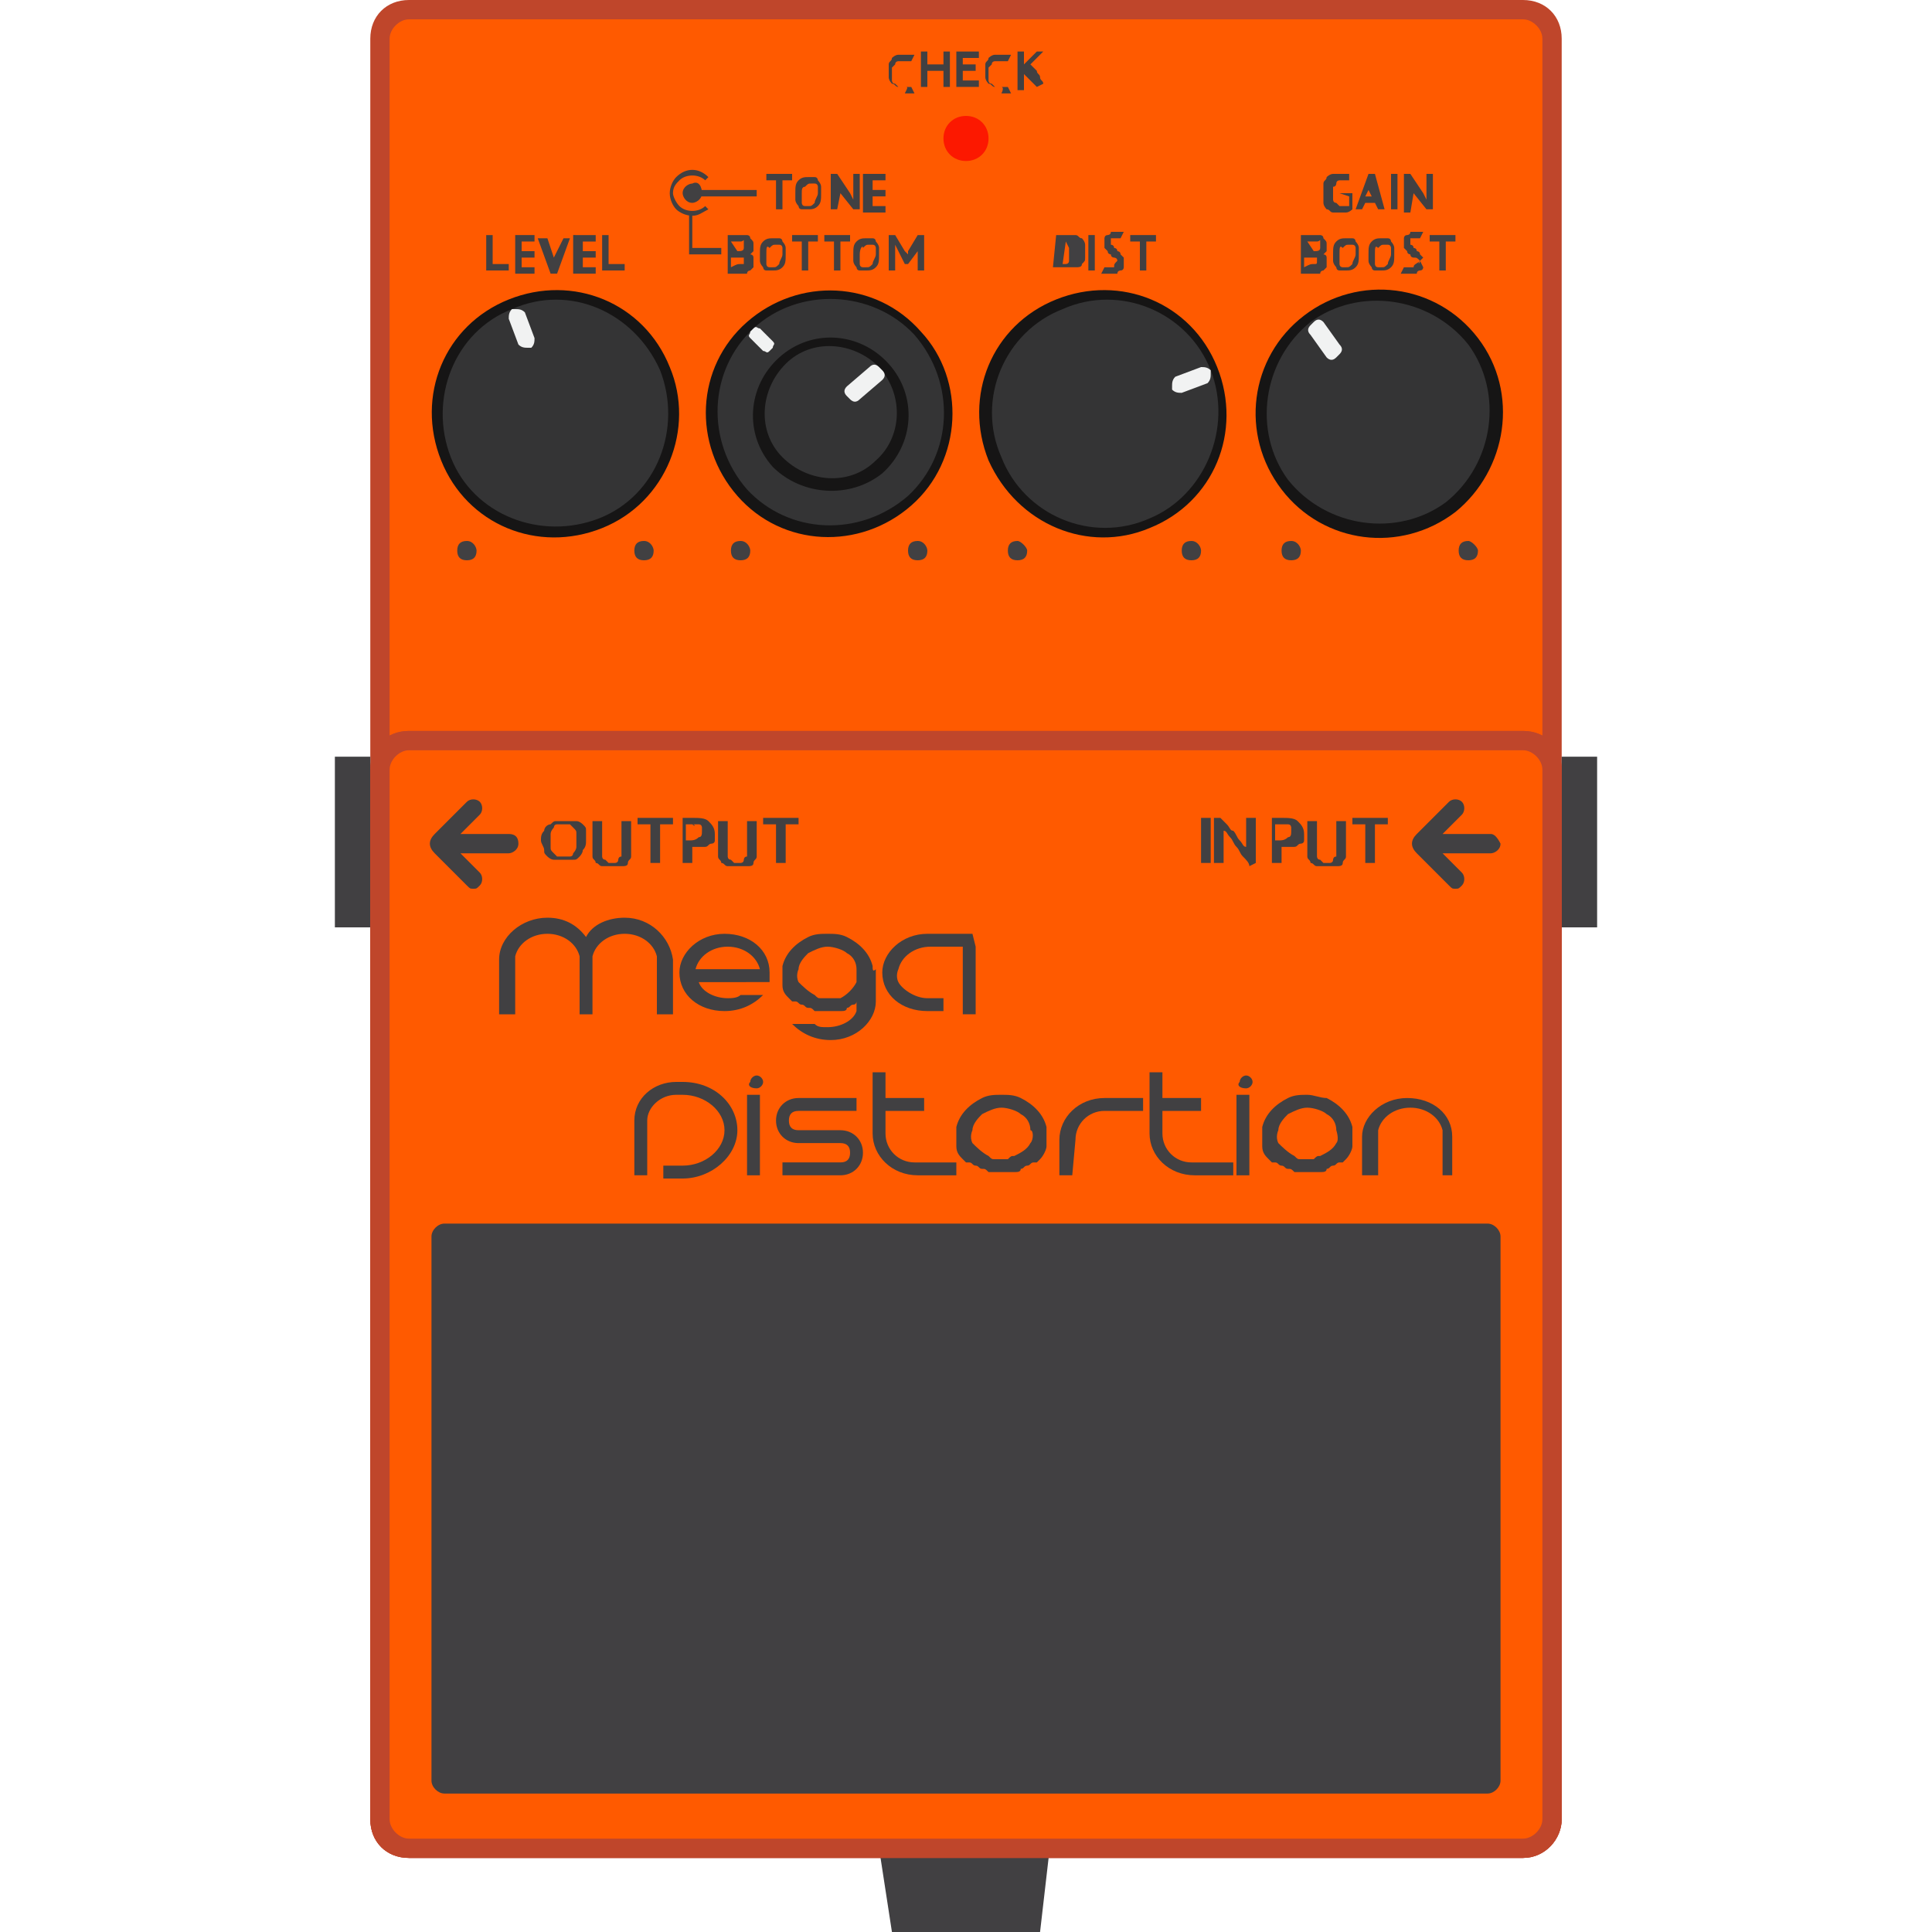 <svg enable-background="new 0 0 60 60" height="60" viewBox="0 0 60 60" width="60" xmlns="http://www.w3.org/2000/svg"><path d="m48.2 56.5c0 .5-.4.9-.9.9h-34.6c-.5 0-.9-.4-.9-.9v-55.3c0-.5.4-.9.9-.9h34.6c.5 0 .9.4.9.9z" fill="#ff5a00"/><path d="m47.3 57.7h-34.6c-.7 0-1.2-.5-1.2-1.2v-55.3c0-.7.5-1.2 1.2-1.2h34.6c.7 0 1.2.5 1.2 1.2v55.3c0 .6-.5 1.2-1.2 1.2zm-34.6-57.1c-.3 0-.6.3-.6.6v55.3c0 .3.3.6.6.6h34.6c.3 0 .6-.3.6-.6v-55.3c0-.3-.3-.6-.6-.6z" fill="#bf462b"/><path d="m27.7 60-.4-2.6h5.3l-.3 2.6z" fill="#414042"/><path d="m48.5 23.5h1.1v5.3h-1.1z" fill="#414042"/><path d="m10.4 23.5h1.1v5.3h-1.1z" fill="#414042"/><path d="m30.7 4.3c0 .4-.3.7-.7.7s-.7-.3-.7-.7.3-.7.7-.7.7.3.7.7z" fill="#fc1800"/><path d="m48.2 56.5c0 .5-.4.9-.9.9h-34.6c-.5 0-.9-.4-.9-.9v-32.6c0-.5.4-.9.9-.9h34.6c.5 0 .9.4.9.9z" fill="#e2623b"/><path d="m47.3 57.7h-34.6c-.7 0-1.2-.5-1.2-1.2v-32.6c0-.7.5-1.2 1.2-1.2h34.6c.7 0 1.2.5 1.2 1.2v32.6c0 .6-.5 1.2-1.2 1.2zm-34.6-34.4c-.3 0-.6.3-.6.6v32.6c0 .3.3.6.6.6h34.6c.3 0 .6-.3.6-.6v-32.6c0-.3-.3-.6-.6-.6z" fill="#bf462b"/><path d="m48.2 56.5c0 .5-.4.9-.9.9h-34.6c-.5 0-.9-.4-.9-.9v-32.6c0-.5.4-.9.9-.9h34.6c.5 0 .9.4.9.9z" fill="#ff5a00"/><path d="m47.3 57.7h-34.6c-.7 0-1.2-.5-1.2-1.2v-32.6c0-.7.5-1.2 1.2-1.2h34.6c.7 0 1.2.5 1.2 1.2v32.6c0 .6-.5 1.2-1.2 1.2zm-34.6-34.4c-.3 0-.6.3-.6.6v32.6c0 .3.3.6.6.6h34.6c.3 0 .6-.3.6-.6v-32.6c0-.3-.3-.6-.6-.6z" fill="#bf462b"/><g fill="#414042"><path d="m46.6 55.3c0 .2-.2.4-.4.4h-32.4c-.2 0-.4-.2-.4-.4v-16.9c0-.2.2-.4.4-.4h32.4c.2 0 .4.2.4.4z"/><path d="m18.2 26.1c0 .1 0 .2-.1.3 0 .1-.1.2-.1.2-.1.1-.1.1-.2.1s-.2 0-.3 0-.2 0-.3 0-.2-.1-.2-.1c-.1-.1-.1-.1-.1-.2s-.1-.2-.1-.3 0-.2.1-.3c0-.1.1-.2.2-.2.1-.1.1-.1.2-.1h.3.3c.1 0 .2.1.2.1.1.1.1.1.1.2zm-1.1 0v.2c0 .1 0 .1.1.2l.1.1h.2.2c.1 0 .1-.1.1-.1s.1-.1.1-.2 0-.1 0-.2 0-.1 0-.2 0-.1-.1-.2l-.1-.1c-.1 0-.1 0-.2 0s-.1 0-.2 0-.1.1-.1.1-.1.1-.1.2z"/><path d="m19 26.9c-.1 0-.2 0-.3 0s-.1-.1-.2-.1c0-.1-.1-.1-.1-.2s0-.1 0-.2v-.9h.3v.9.2s0 .1.1.1l.1.1h.1.1s.1 0 .1-.1c0 0 0-.1.1-.1 0 0 0-.1 0-.2v-.9h.3v.9.2c0 .1-.1.1-.1.2s-.1.1-.2.1-.2 0-.3 0z"/><path d="m20.9 25.4v.2h-.4v1.2h-.3v-1.2h-.4v-.2z"/><path d="m21.5 25.4c.2 0 .4 0 .5.1s.2.2.2.4v.2c0 .1-.1.1-.1.1-.1 0-.1.1-.2.1s-.2 0-.3 0h-.1v.5h-.3v-1.4zm0 .2c-.1 0-.1 0-.2 0v.5h.1c.1 0 .2 0 .3-.1.1 0 .1-.1.1-.2v-.1s0-.1-.1-.1h-.2c.1.1.1 0 0 0z"/><path d="m22.9 26.9c-.1 0-.2 0-.3 0s-.1-.1-.2-.1c0-.1-.1-.1-.1-.2s0-.1 0-.2v-.9h.3v.9.2s0 .1.1.1l.1.1h.1.1s.1 0 .1-.1c0 0 0-.1.1-.1 0 0 0-.1 0-.2v-.9h.3v.9.2c0 .1-.1.1-.1.2s-.1.1-.2.1-.2 0-.3 0z"/><path d="m24.8 25.4v.2h-.4v1.2h-.3v-1.2h-.4v-.2z"/><path d="m15.8 25.9h-1.5l.6-.6c.1-.1.1-.3 0-.4s-.3-.1-.4 0l-1 1c-.2.2-.2.4 0 .6l1 1c.1.1.1.1.2.1s.1 0 .2-.1.1-.3 0-.4l-.6-.6h1.5c.1 0 .3-.1.3-.3s-.1-.3-.3-.3z"/><path d="m37.3 25.4h.3v1.4h-.3z"/><path d="m38.8 26.9c0-.1-.1-.2-.2-.3s-.1-.2-.2-.3-.1-.2-.2-.3-.1-.2-.2-.2v1h-.3v-1.4h.2l.2.2c.1.1.1.2.2.2.1.1.1.2.2.3s.1.2.2.2v-.9h.3v1.4z"/><path d="m39.8 25.4c.2 0 .4 0 .5.1s.2.2.2.4v.2c0 .1-.1.1-.1.1-.1 0-.1.1-.2.1s-.2 0-.3 0h-.1v.5h-.3v-1.4zm0 .2c-.1 0-.1 0-.2 0v.5h.1c.1 0 .2 0 .3-.1.1 0 .1-.1.1-.2v-.1s0-.1-.1-.1h-.2c.1 0 .1 0 0 0z"/><path d="m41.2 26.9c-.1 0-.2 0-.3 0s-.1-.1-.2-.1c0-.1-.1-.1-.1-.2s0-.1 0-.2v-.9h.3v.9.2s0 .1.1.1l.1.1h.1.1s.1 0 .1-.1c0 0 0-.1.1-.1 0 0 0-.1 0-.2v-.9h.3v.9.2c0 .1-.1.1-.1.2s-.1.1-.2.1-.2 0-.3 0z"/><path d="m43.1 25.4v.2h-.4v1.2h-.3v-1.2h-.4v-.2z"/><path d="m46.3 25.9h-1.5l.6-.6c.1-.1.1-.3 0-.4s-.3-.1-.4 0l-1 1c-.2.2-.2.4 0 .6l1 1c.1.1.1.1.2.1s.1 0 .2-.1.1-.3 0-.4l-.6-.6h1.5c.1 0 .3-.1.3-.3-.1-.2-.2-.3-.3-.3z"/><path d="m28.1 2.7c-.1 0-.2 0-.2 0-.1 0-.1-.1-.2-.1 0 0-.1-.1-.1-.2s0-.1 0-.2 0-.2 0-.2c0-.1.1-.1.1-.2 0 0 .1-.1.2-.1h.2.1.1.1l-.1.2h-.1s-.1 0-.2 0h-.1s-.1 0-.1.1l-.1.1v.2.2s0 .1.1.1l.1.1h.1.2.1l.1.2s0 0-.1 0c0 0 0 0-.1 0h-.1c.1-.2.1-.2 0-.2z"/><path d="m29.3 1.6h.2v1.1h-.2v-.5h-.5v.5h-.2v-1.1h.2v.4h.5z"/><path d="m29.7 2.7v-1.1h.7v.2h-.5v.2h.4v.2h-.4v.3h.5v.2z"/><path d="m31.1 2.7c-.1 0-.2 0-.2 0-.1 0-.1-.1-.2-.1 0 0-.1-.1-.1-.2s0-.1 0-.2 0-.2 0-.2c0-.1.1-.1.1-.2 0 0 .1-.1.2-.1h.2.1.1.1l-.1.2h-.1s-.1 0-.2 0h-.1s-.1 0-.1.1l-.1.1v.2.2s0 .1.1.1l.1.1h.1.2.1l.1.2s0 0-.1 0c0 0 0 0-.1 0h-.1c.1-.2 0-.2 0-.2z"/><path d="m32.2 2.7-.2-.2-.1-.1-.1-.1v.5h-.2v-1.2h.2v.4l.1-.1.1-.1.1-.1.1-.1h.2l-.1.1-.1.1-.1.1-.1.1.1.1.1.1c0 .1.1.1.1.2s.1.1.1.2z"/><path d="m30.2 29c-.2 0-1.2 0-1.4 0-.8 0-1.4.6-1.4 1.2 0 .7.6 1.2 1.4 1.2h.5v-.4h-.5c-.4 0-.8-.3-.9-.5s0-.4 0-.4c.1-.4.5-.7 1-.7h1v2.1h.4v-2.1l-.1-.4c.1 0 .1 0 0 0z"/><path d="m27.1 30c-.1-.4-.4-.7-.8-.9-.2-.1-.4-.1-.6-.1s-.4 0-.6.1c-.4.2-.7.5-.8.9v.3.2.1c0 .2.1.3.2.4s.1.1.1.1h.1c.1 0 .1.1.2.1s.1.1.2.1.1 0 .2.1h.1.3.3.1c.1 0 .2 0 .2-.1.1 0 .1-.1.2-.1s.1-.1.1-.1v.3c-.1.3-.5.5-.9.5-.2 0-.3 0-.4-.1h-.7c.3.3.7.5 1.2.5.8 0 1.4-.6 1.4-1.2 0-.4 0-1 0-1-.1.1-.1 0-.1-.1zm-1 1c-.1 0-.1 0-.2 0s-.1 0-.2 0-.2 0-.2 0c-.1 0-.1 0-.2-.1-.2-.1-.4-.3-.5-.4-.1-.2 0-.4 0-.4 0-.2.2-.4.3-.5.2-.1.4-.2.6-.2s.5.1.6.2c.2.1.3.3.3.5v.4c-.1.2-.3.4-.5.5z"/><path d="m23.9 30.5c0-.1 0-.2 0-.3 0-.7-.6-1.2-1.4-1.2s-1.4.6-1.4 1.2c0 .7.6 1.2 1.4 1.2.5 0 .9-.2 1.2-.5h-.7c-.1.1-.3.1-.4.1-.4 0-.8-.2-.9-.5zm-2.3-.4c.1-.4.5-.7 1-.7s.9.3 1 .7z"/><path d="m19.4 28.5c-.5 0-1 .2-1.2.6-.3-.4-.7-.6-1.2-.6-.8 0-1.5.6-1.5 1.3v1.7h.5v-1.8c.1-.4.5-.7 1-.7s.9.3 1 .7v1.8h.4v-1.8c.1-.4.5-.7 1-.7s.9.3 1 .7v1.8h.5s0-1.5 0-1.7c-.1-.7-.7-1.3-1.5-1.3z"/><path d="m45.1 36.5v-1.2c0-.7-.6-1.2-1.4-1.2s-1.4.6-1.4 1.2v1.2h.5v-1.4c.1-.4.5-.7 1-.7s.9.3 1 .7v1.4z"/><path d="m33.3 36.5h-.4v-1.1c0-.7.6-1.3 1.4-1.3h1.2v.4h-1.2c-.5 0-.9.4-.9.9z"/><path d="m23.2 34h.4v2.5h-.4z"/><path d="m23.5 33.8c.1 0 .2-.1.2-.2s-.1-.2-.2-.2-.2.1-.2.2c-.1.1 0 .2.2.2z"/><path d="m38.4 34h.4v2.5h-.4z"/><path d="m38.7 33.8c.1 0 .2-.1.2-.2s-.1-.2-.2-.2-.2.1-.2.2c-.1.1 0 .2.2.2z"/><path d="m28.4 36.1c-.5 0-.9-.4-.9-.9v-.7h1.2v-.4h-1.2v-.8h-.4v1.9c0 .7.6 1.3 1.4 1.3h1.2v-.4z"/><path d="m37 36.1c-.5 0-.9-.4-.9-.9v-.7h1.2v-.4h-1.2v-.8h-.4v1.9c0 .7.6 1.3 1.4 1.3h1.2v-.4z"/><path d="m21.2 34c.7 0 1.3.5 1.3 1.1s-.6 1.1-1.3 1.1h-.6v.4h.6c.9 0 1.7-.7 1.7-1.5s-.7-1.5-1.7-1.5h-.2c-.7 0-1.3.5-1.3 1.2v1.7h.4v-1.7c0-.4.4-.8.9-.8z"/><path d="m26.1 36.5h-1.8v-.4h1.8c.2 0 .3-.1.3-.3s-.1-.3-.3-.3h-1.3c-.4 0-.7-.3-.7-.7s.3-.7.7-.7h1.8v.4h-1.8c-.2 0-.3.1-.3.3s.1.3.3.3h1.3c.4 0 .7.3.7.7s-.3.7-.7.7z"/><path d="m32.5 35c-.1-.4-.4-.7-.8-.9-.2-.1-.4-.1-.6-.1s-.4 0-.6.1c-.4.2-.7.5-.8.9v.3.2.1c0 .2.1.3.2.4s.1.1.1.1h.1c.1 0 .1.1.2.1s.1.1.2.1.1 0 .2.1h.1.3.3.1c.1 0 .2 0 .2-.1.1 0 .1-.1.2-.1s.1-.1.2-.1h.1l.1-.1c.1-.1.2-.3.2-.4s0 0 0-.1 0-.1 0-.2 0-.2 0-.3zm-.5.5c-.1.2-.3.3-.5.4-.1 0-.1 0-.2.1-.1 0-.1 0-.2 0s-.2 0-.2 0c-.1 0-.1 0-.2-.1-.2-.1-.4-.3-.5-.4-.1-.2 0-.4 0-.4 0-.2.2-.4.3-.5.2-.1.4-.2.6-.2s.5.1.6.2c.2.1.3.3.3.5.1 0 .1.3 0 .4z"/><path d="m42 35c-.1-.4-.4-.7-.8-.9-.2 0-.4-.1-.6-.1s-.4 0-.6.1c-.4.2-.7.5-.8.9v.3.2.1c0 .2.1.3.2.4s.1.1.1.1h.1c.1 0 .1.1.2.1s.1.1.2.1.1 0 .2.1h.1.3.3.1c.1 0 .2 0 .2-.1.1 0 .1-.1.2-.1s.1-.1.2-.1h.1l.1-.1c.1-.1.2-.3.2-.4s0 0 0-.1 0-.1 0-.2 0-.2 0-.3zm-.5.5c-.1.2-.3.3-.5.4-.1 0-.1 0-.2.1-.1 0-.1 0-.2 0s-.2 0-.2 0c-.1 0-.1 0-.2-.1-.2-.1-.4-.3-.5-.4-.1-.2 0-.4 0-.4 0-.2.2-.4.3-.5.2-.1.4-.2.6-.2s.5.1.6.2c.2.1.3.3.3.5 0 0 .1.3 0 .4z"/><path d="m15.8 8.4h-.7v-1.1h.2v.9h.5z"/><path d="m16 7.3h.6v.2h-.4v.3h.4v.2h-.4v.3h.4v.2h-.6z"/><path d="m17.2 8v.2-.2l.3-.6h.2l-.4 1.1h-.2l-.4-1.1h.3z"/><path d="m17.9 7.3h.6v.2h-.4v.3h.4v.2h-.4v.3h.4v.2h-.7v-1.2z"/><path d="m19.4 8.4h-.7v-1.1h.2v.9h.5z"/><path d="m24.6 5.6h-.3v.9h-.2v-.9h-.3v-.2h.8z"/><path d="m24.7 6c0-.2 0-.3.1-.4s.2-.1.3-.1h.2c.1 0 .1.1.1.1s.1.1.1.2v.2c0 .2 0 .3-.1.4s-.2.1-.3.1-.1 0-.2 0-.1-.1-.1-.1-.1-.1-.1-.2c0 0 0-.1 0-.2zm.2 0v.2.1s0 .1.1.1h.1c.1 0 .1 0 .2-.1 0-.1.1-.2.1-.3s0-.1 0-.1v-.1s0-.1-.1-.1h-.1c-.1 0-.1 0-.2.1-.1 0-.1.1-.1.2z"/><path d="m26.1 6-.1-.2.1.2-.1.5h-.2v-1.1h.2l.4.6.1.2v-.2-.6h.2v1.1h-.2z"/><path d="m26.9 5.4h.6v.2h-.4v.3h.4v.2h-.4v.3h.4v.2h-.7v-1.2z"/><path d="m23.4 7.6v.2s0 0-.1.1h-.1.1s.1 0 .1.1v.1.1.1l-.1.1s-.1 0-.1.1c-.1 0-.1 0-.2 0 0 0 0 0-.1 0h-.1-.1-.1v-1.2h.1.1.1.1.1.1s.1 0 .1.1c.1.1.1.1.1.2zm-.5.2s.1 0 0 0c.1 0 .1 0 0 0 .1 0 .2 0 .2-.1v-.1s0 0 0-.1 0 0-.1 0c0 0 0 0-.1 0h-.1s0 0-.1 0zm.1.4h.1s0 0 0-.1v-.1s0 0-.1 0c0 0 0 0-.1 0h-.1-.1v.3c.2-.1.2-.1.3-.1z"/><path d="m23.6 7.9c0-.2 0-.3.1-.4s.2-.1.3-.1h.2c.1 0 .1.1.1.1s.1.1.1.2v.2c0 .2 0 .3-.1.4s-.2.1-.3.1-.1 0-.2 0-.1-.1-.1-.1-.1-.1-.1-.2 0-.2 0-.2zm.2 0v.2.1s0 .1.1.1h.1c.1 0 .1 0 .2-.1 0-.1.1-.2.1-.3s0-.1 0-.1v-.1s0-.1-.1-.1h-.1c-.1 0-.1 0-.2.1-.1-.1-.1 0-.1.2z"/><path d="m25.4 7.5h-.3v.9h-.2v-.9h-.3v-.2h.8z"/><path d="m26.4 7.5h-.3v.9h-.2v-.9h-.3v-.2h.8z"/><path d="m26.5 7.9c0-.2 0-.3.1-.4s.2-.1.3-.1h.2c.1 0 .1.1.1.1s.1.1.1.2v.2c0 .2 0 .3-.1.4s-.2.1-.3.1-.1 0-.2 0-.1-.1-.1-.1-.1-.1-.1-.2 0-.2 0-.2zm.2 0v.2.1s0 .1.1.1h.1c.1 0 .1 0 .2-.1 0-.1.1-.2.1-.3s0-.1 0-.1v-.1s0-.1-.1-.1h-.1c-.1 0-.1 0-.2.1 0-.1-.1 0-.1.2z"/><path d="m28.5 7.8v-.2.2l-.3.4h-.1l-.2-.4-.1-.2v.2.6h-.2v-1.1h.2l.3.5.1.1v-.1l.3-.5h.2v1.1h-.2z"/><path d="m32.8 7.3h.2.1.1.2c.1 0 .1.1.2.1 0 0 .1.1.1.2v.2.2c0 .1 0 .1-.1.2 0 .1-.1.1-.2.1s-.2 0-.3 0c0 0 0 0-.1 0h-.1-.1s0 0-.1 0zm.3.2c-.1 0-.1 0 0 0l-.1.7h.1s.1 0 .1-.1v-.1-.1-.1-.1z"/><path d="m33.8 7.3h.2v1.1h-.2z"/><path d="m34.7 8.1c0-.1-.1-.1-.1-.1s-.1 0-.1-.1c0 0-.1 0-.1-.1l-.1-.1s0-.1 0-.2 0-.1 0-.1 0-.1.1-.1c0 0 .1 0 .1-.1h.1.2.1l-.1.2h-.1-.1-.1v.1.1s.1 0 .1.1c0 0 .1 0 .1.1 0 0 .1 0 .1.1l.1.1v.1.2s0 .1-.1.1c0 0-.1 0-.1.1 0 0-.1 0-.2 0s-.1 0-.2 0-.1 0-.1 0l.1-.2h.1.1.1c0-.1 0-.1.1-.2 0 .1 0 .1 0 0z"/><path d="m35.9 7.5h-.3v.9h-.2v-.9h-.3v-.2h.8z"/><path d="m41.6 6h.4v.5s-.1.1-.2.1-.1 0-.2 0-.1 0-.2 0-.1-.1-.2-.1c0 0-.1-.1-.1-.2s0-.2 0-.3 0-.2 0-.3.1-.1.1-.2c0 0 .1-.1.2-.1h.2.2.1v.2h-.1-.1-.1s-.1 0-.1.1c0 0 0 .1-.1.1v.2.2s0 .1.1.1l.1.1h.1.1.1v-.3z"/><path d="m42.7 6.3h-.3l-.1.2h-.2l.4-1.1h.2l.3 1.1h-.2zm-.3-.2h.2l-.1-.2v-.2.2z"/><path d="m43.2 5.4h.2v1.1h-.2z"/><path d="m43.9 6-.1-.2.1.2-.1.6h-.2v-1.2h.2l.4.6.1.2v-.2-.6h.2v1.1h-.2z"/><path d="m41.2 7.6v.2s0 0-.1.1h-.1.1s.1 0 .1.1v.1.1.1l-.1.1s-.1 0-.1.1c-.1 0-.1 0-.2 0 0 0 0 0-.1 0h-.1-.1-.1v-1.2h.1.1.1.1.1.1s.1 0 .1.1c.1.1.1.1.1.2zm-.4.2c.1 0 .2 0 .2-.1v-.1s0 0 0-.1 0 0-.1 0c0 0 0 0-.1 0h-.1s0 0-.1 0zm0 .4c.1 0 .1 0 0 0 .1 0 .1 0 .1-.1v-.1s0 0-.1 0c0 0 0 0-.1 0h-.1-.1v.3c.2-.1.2-.1.3-.1z"/><path d="m41.4 7.9c0-.2 0-.3.1-.4s.2-.1.3-.1h.2c.1 0 .1.1.1.1s.1.1.1.2v.2c0 .2 0 .3-.1.4s-.2.1-.3.1-.1 0-.2 0-.1-.1-.1-.1-.1-.1-.1-.2 0-.2 0-.2zm.2 0v.2.1s0 .1.1.1h.1c.1 0 .1 0 .2-.1 0-.1.1-.2.1-.3s0-.1 0-.1v-.1s0-.1-.1-.1h-.1c-.1 0-.1 0-.2.1-.1-.1-.1 0-.1.2z"/><path d="m42.5 7.9c0-.2 0-.3.1-.4s.2-.1.3-.1h.2c.1 0 .1.1.1.1s.1.1.1.2v.2c0 .2 0 .3-.1.4s-.2.1-.3.1-.1 0-.2 0-.1-.1-.1-.1-.1-.1-.1-.2 0-.2 0-.2zm.2 0v.2.1s0 .1.1.1h.1c.1 0 .1 0 .2-.1 0-.1.1-.2.1-.3s0-.1 0-.1v-.1s0-.1-.1-.1h-.1c-.1 0-.1 0-.2.1-.1-.1-.1 0-.1.2z"/><path d="m44.1 8.1c-.1-.1-.1-.1-.2-.1 0 0-.1 0-.1-.1 0 0-.1 0-.1-.1l-.1-.1s0-.1 0-.2 0-.1 0-.1 0-.1.1-.1c0 0 .1 0 .1-.1h.1.2.1l-.1.2h-.1-.1-.1v.1.1s.1 0 .1.1c0 0 .1 0 .1.1 0 0 .1 0 .1.1l.1.1-.1.1.1.2s0 .1-.1.1c0 0-.1 0-.1.1 0 0-.1 0-.2 0s-.1 0-.2 0-.1 0-.1 0l.1-.2h.1.1.1c0-.1.1-.1.2-.2-.1.1 0 .1 0 0z"/><path d="m45.2 7.5h-.3v.9h-.2v-.9h-.3v-.2h.8z"/><path d="m14.8 17.1c0 .2-.1.3-.3.3s-.3-.1-.3-.3.1-.3.3-.3.3.2.3.3z"/><path d="m20.3 17.1c0 .2-.1.3-.3.3s-.3-.1-.3-.3.1-.3.3-.3.3.2.3.3z"/><path d="m23.3 17.1c0 .2-.1.3-.3.3s-.3-.1-.3-.3.1-.3.3-.3.3.2.3.3z"/><path d="m28.8 17.1c0 .2-.1.3-.3.3s-.3-.1-.3-.3.1-.3.3-.3.3.2.3.3z"/><path d="m31.9 17.1c0 .2-.1.3-.3.3s-.3-.1-.3-.3.1-.3.3-.3c.1 0 .3.2.3.3z"/><path d="m37.3 17.1c0 .2-.1.3-.3.3s-.3-.1-.3-.3.1-.3.3-.3.3.2.3.3z"/><path d="m40.4 17.1c0 .2-.1.3-.3.3s-.3-.1-.3-.3.1-.3.3-.3.3.2.3.3z"/><path d="m45.9 17.1c0 .2-.1.3-.3.3s-.3-.1-.3-.3.1-.3.3-.3c.1 0 .3.2.3.3z"/><path d="m21.5 6.7c-.2 0-.4-.1-.5-.2s-.2-.3-.2-.5.1-.4.2-.5c.3-.3.7-.3 1 0l-.1.1c-.2-.2-.6-.2-.8 0-.1.1-.2.2-.2.4 0 .1.1.3.2.4.2.2.6.2.8 0l.1.1c-.2.1-.3.2-.5.2z"/><path d="m21.8 6c0 .2-.2.3-.3.3-.2 0-.3-.2-.3-.3 0-.2.2-.3.3-.3.2-.1.3.1.3.3z"/><path d="m21.5 5.9h2v.2h-2z"/><path d="m22.4 7.9h-1v-1.3h.1v1.1h.9z"/></g><path d="m20.6 11.4c.8 1.9-.1 4-2 4.8s-4-.1-4.8-2 .1-4 2-4.8c1.9-.7 4.1.2 4.8 2z" fill="#343435"/><path d="m18.7 16.4c-2 .8-4.2-.1-5-2.1s.1-4.2 2.1-5 4.2.1 5 2.1c.8 1.9-.1 4.2-2.1 5zm-2.8-6.8c-1.8.7-2.6 2.8-1.9 4.6s2.8 2.6 4.6 1.9 2.6-2.8 1.9-4.6c-.8-1.8-2.8-2.7-4.6-1.9z" fill="#161515"/><path d="m16.6 10.5c0 .1 0 .2-.1.3h-.1c-.1 0-.2 0-.3-.1l-.3-.8c0-.1 0-.2.1-.3h.1c.1 0 .2 0 .3.1z" fill="#f1f2f2"/><path d="m28.5 10.4c1.4 1.5 1.3 3.8-.3 5.2-1.5 1.4-3.8 1.3-5.2-.3-1.4-1.5-1.3-3.8.3-5.2 1.5-1.3 3.8-1.2 5.2.3z" fill="#343435"/><path d="m28.3 15.7c-1.6 1.4-4 1.3-5.4-.3s-1.3-4 .3-5.4 4-1.3 5.4.3c1.4 1.5 1.3 4-.3 5.4zm-4.9-5.5c-1.4 1.3-1.5 3.5-.2 5 1.3 1.4 3.5 1.5 5 .2 1.4-1.3 1.5-3.5.2-5-1.3-1.4-3.6-1.5-5-.2z" fill="#161515"/><path d="m24 10.6c.1.1 0 .1 0 .2l-.1.1c-.1.1-.1 0-.2 0l-.4-.4c-.1-.1 0-.1 0-.2l.1-.1c.1-.1.1 0 .2 0z" fill="#f1f2f2"/><path d="m27.3 14.5c-.9.8-2.3.8-3.2-.1-.8-.9-.8-2.3.1-3.2.9-.8 2.3-.8 3.2.1.9 1 .8 2.4-.1 3.2z" fill="#343435"/><path d="m24 14.5c-.9-1-.8-2.5.2-3.4s2.5-.8 3.4.2.8 2.5-.2 3.4c-1 .8-2.5.7-3.4-.2zm3.3-3.1c-.8-.8-2.1-.9-2.9-.1s-.9 2.1-.1 2.9 2.1.9 2.9.1c.8-.7.9-2 .1-2.9z" fill="#161515"/><path d="m26.7 12.4c-.1.1-.2.1-.3 0l-.1-.1c-.1-.1-.1-.2 0-.3l.7-.6c.1-.1.2-.1.3 0l.1.1c.1.1.1.2 0 .3z" fill="#f1f2f2"/><path d="m35.7 16.3c-1.9.8-4-.1-4.8-2s.1-4 2-4.8 4 .1 4.8 2c.8 1.8-.1 4-2 4.8z" fill="#343435"/><path d="m30.7 14.3c-.8-2 .1-4.2 2.1-5s4.2.1 5 2.1-.1 4.2-2.1 5c-1.9.8-4.1-.1-5-2.1zm6.9-2.8c-.7-1.8-2.8-2.7-4.6-1.9-1.8.7-2.7 2.8-1.9 4.6.7 1.8 2.8 2.7 4.6 1.9 1.7-.7 2.6-2.8 1.9-4.6z" fill="#161515"/><path d="m36.7 12.2c-.1 0-.2 0-.3-.1v-.1c0-.1 0-.2.1-.3l.8-.3c.1 0 .2 0 .3.1v.1c0 .1 0 .2-.1.3z" fill="#f1f2f2"/><path d="m45.8 10.6c1.2 1.6.9 3.9-.7 5.2-1.6 1.2-3.9.9-5.2-.7-1.2-1.6-.9-3.9.7-5.2 1.6-1.2 3.9-.9 5.2.7z" fill="#343435"/><path d="m45.2 15.9c-1.7 1.3-4.1 1-5.4-.7s-1-4.1.7-5.4 4.1-1 5.4.7.9 4.1-.7 5.4zm-4.5-5.9c-1.5 1.2-1.8 3.4-.7 4.9 1.2 1.5 3.4 1.8 4.9.7 1.5-1.2 1.8-3.4.7-4.9-1.2-1.5-3.4-1.8-4.9-.7z" fill="#161515"/><path d="m41.6 10.7c.1.1.1.2 0 .3l-.1.1c-.1.1-.2.1-.3 0l-.5-.7c-.1-.1-.1-.2 0-.3l.1-.1c.1-.1.2-.1.3 0z" fill="#f1f2f2"/></svg>